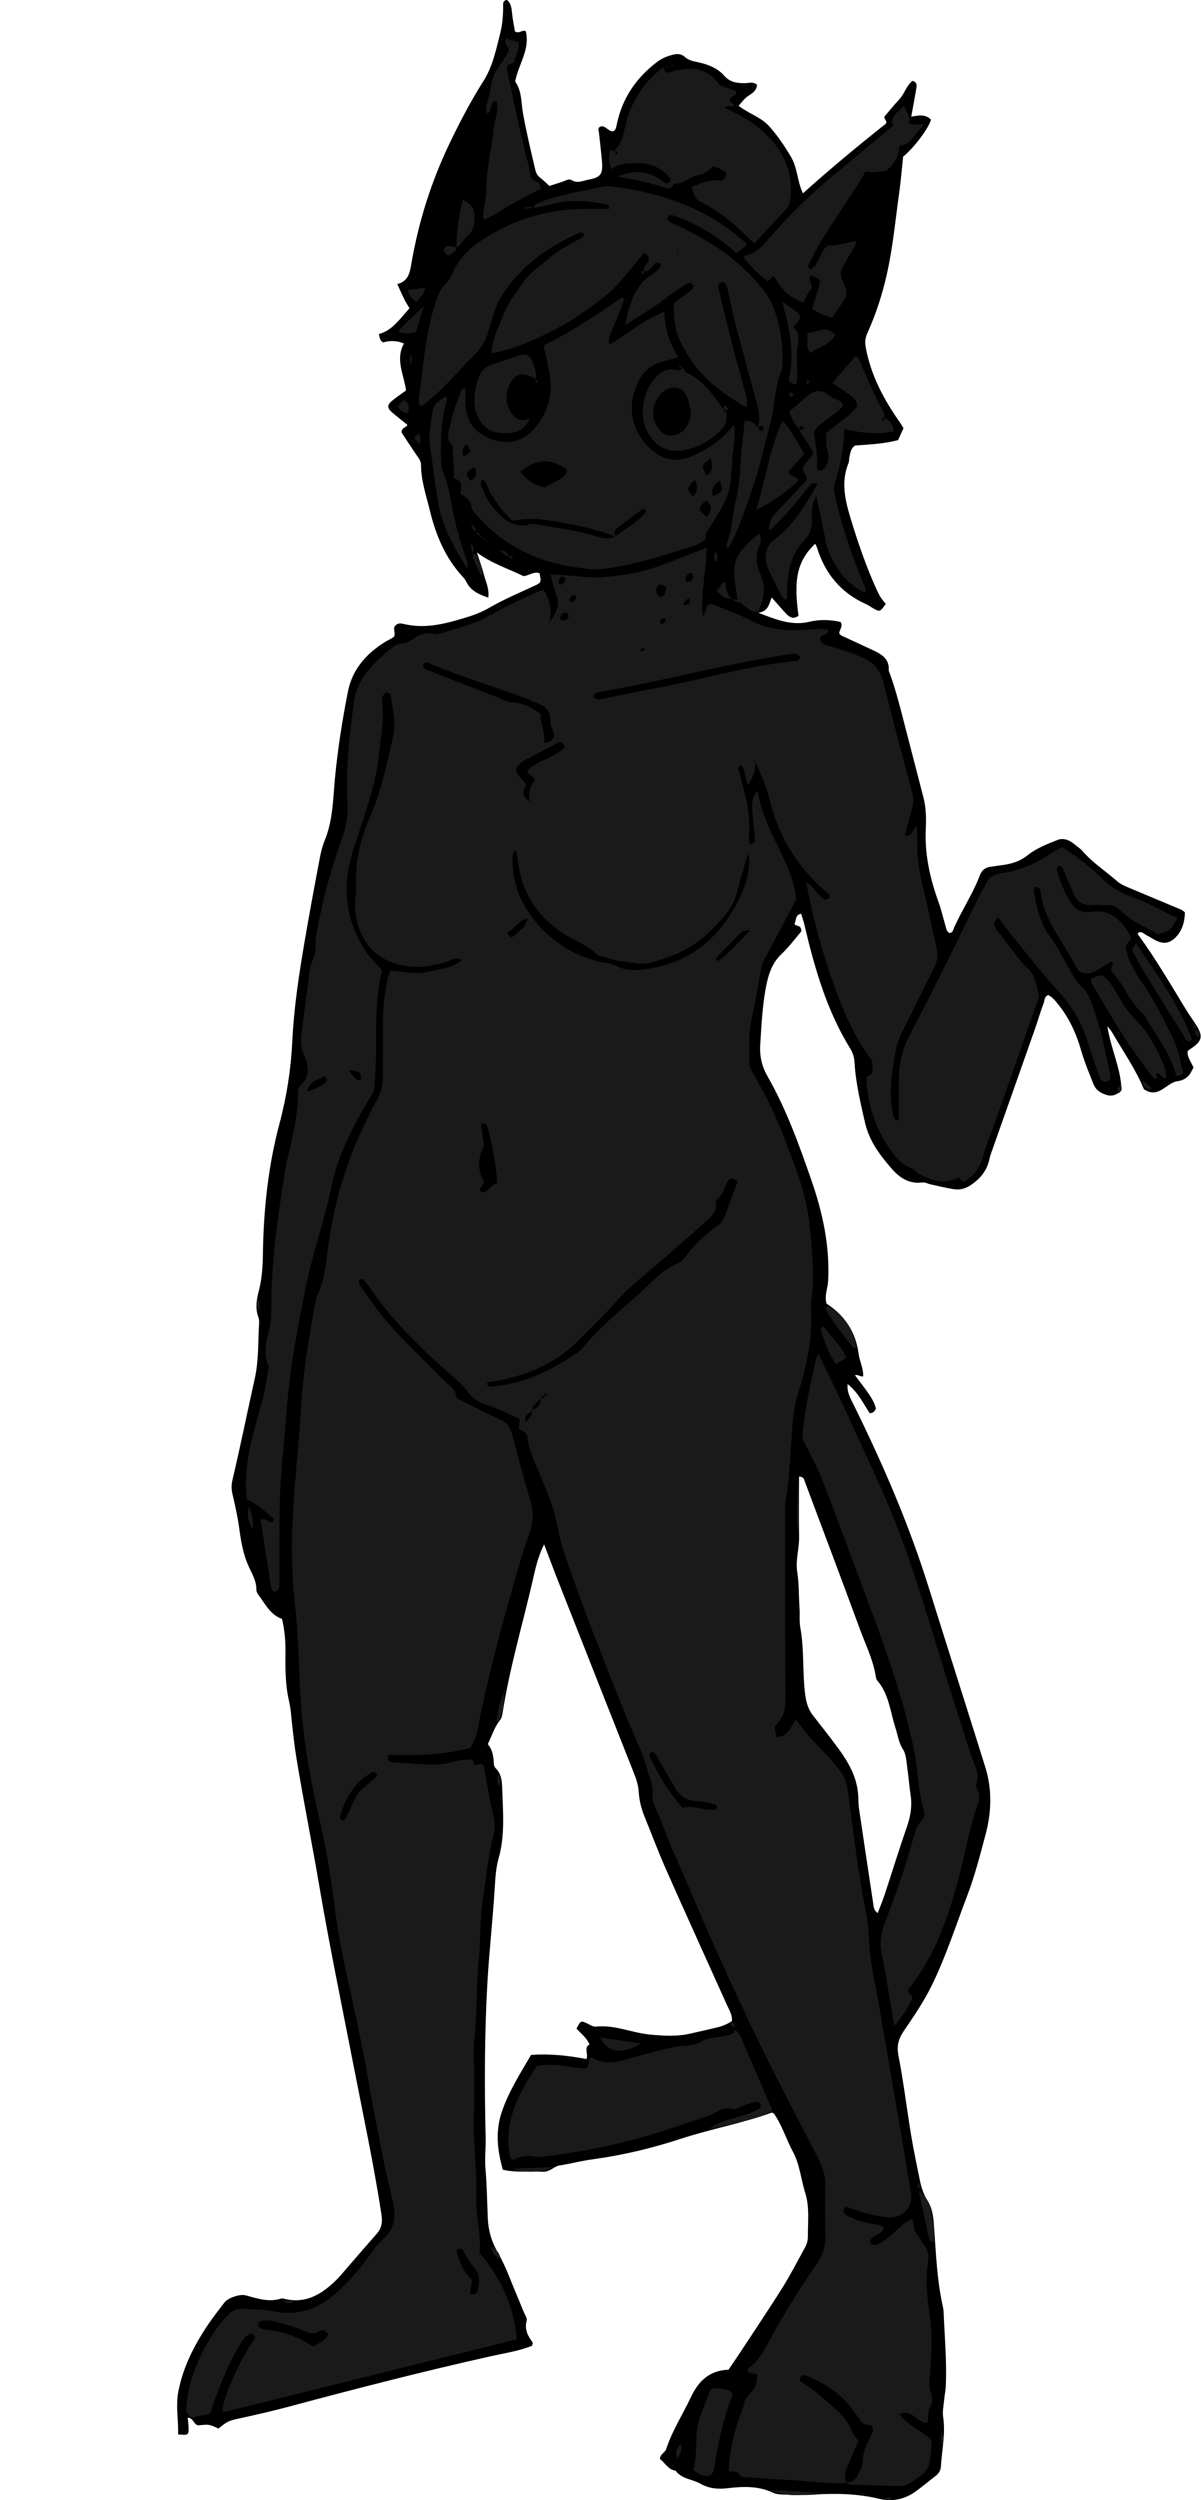 <?xml version="1.0" encoding="utf-8"?>
<!-- Generator: Adobe Illustrator 24.1.3, SVG Export Plug-In . SVG Version: 6.00 Build 0)  -->
<svg version="1.1" id="Layer_1" xmlns="http://www.w3.org/2000/svg" xmlns:xlink="http://www.w3.org/1999/xlink" x="0px" y="0px"
	 width="196.43" height="408.6" viewBox="0 0 196.43 408.6" enable-background="new 0 0 196.43 408.6" xml:space="preserve">
<g>
	<path d="M139.88,224.82c0.76,1.02,1.55,2.01,2.26,3.06c0.49,0.72,0.94,1.49,1.12,2.34c-0.18,0.4-0.41,0.7-1.01,0.75
		c-1.04-1.57-1.88-3.39-3.62-4.78c-0.13,1.41,0.52,2.43,1.01,3.43c4.78,9.68,9.05,19.56,12.27,29.87
		c3.05,9.75,6.17,19.48,9.22,29.24c1.15,3.67,1.06,7.34,0.07,11.07c-0.9,3.4-1.78,6.8-3.03,10.08c-1.88,4.92-3.48,9.95-5.82,14.69
		c-1.28,2.59-2.9,4.97-4.52,7.34c-0.85,1.25-1.2,2.4-0.89,3.99c0.83,4.3,1.36,8.66,2.07,12.99c0.41,2.5,0.94,4.99,1.45,7.48
		c0.24,1.17,0.61,2.28,1.27,3.33c0.87,1.38,0.96,2.99,1.07,4.6c0.29,4.12,0.46,8.26,1.34,12.32c0.08,0.39,0.18,0.79,0.19,1.18
		c0.17,4.07,0.54,8.13,0.36,12.2c-0.03,0.72-0.2,1.42-0.26,2.14c-0.09,0.95-0.31,1.94-0.17,2.86c0.41,2.74-0.21,5.4-0.37,8.1
		c-0.04,0.7-0.39,1.18-0.93,1.59c-1.14,0.87-2.23,1.82-3.41,2.63c-1.73,1.19-3.74,1.55-5.72,1.07c-3.63-0.88-7.26-0.93-10.95-0.68
		c-1.35,0.09-2.72,0.05-4.08,0c-0.79-0.03-1.67,0.01-2.36-0.32c-2.41-1.14-4.92-1.04-7.44-0.74c-1.58,0.19-3.06,0.05-4.41-0.72
		c-1.34-0.77-3.09-0.76-4.1-2.15c-1.25-0.17-1.72-1.3-2.55-1.9c0.02-0.84,0.83-1.03,1.03-1.65c0.96-2.98,2.68-5.6,4-8.4
		c1.29-2.74,3.05-4.42,6.18-4.55c0.59-0.87,1.18-1.71,1.75-2.58c2.37-3.61,4.79-7.18,7.08-10.84c1.32-2.09,2.44-4.31,3.64-6.47
		c0.31-0.56,0.51-1.15,0.51-1.82c-0.01-2.39,0.3-4.86-0.42-7.14c-0.71-2.26-0.89-4.68-2.04-6.8c-1.1-2.03-1.74-4.29-3.09-6.2
		c-0.04-0.06-0.14-0.07-0.34-0.17c-4.77,1.74-9.89,2.65-14.82,4.26c-4.7,1.54-9.51,2.7-14.43,3.37c-1.66,0.22-3.29,0.62-4.94,0.93
		c-0.31,0.06-0.65,0.06-0.94,0.19c-0.78,0.35-1.39,0.99-2.39,0.92c-2.13-0.14-4.3,0.19-6.49-0.34c-0.87-3.14-1.25-6.21-0.17-9.41
		c1.14-3.37,3.02-6.31,4.8-9.35c3.04-0.21,6.01,0.09,9.05,0.68c0.37-0.85-0.49-1.86,0.51-2.39c-0.49-1.14-1.43-1.78-2.13-2.58
		c0.69-1.32,0.69-1.32,1.67-0.89c0.51,0.22,0.98,0.62,1.56,0.56c3.02-0.32,5.79,1,8.72,1.29c2.24,0.22,4.45,0.36,6.66-0.15
		c1.48-0.34,2.96-0.66,4.43-1.02c0.85-0.21,1.65-0.54,2.39-1.03c0.06-1.02-0.44-1.77-0.79-2.55c-3.34-7.43-6.72-14.83-10.02-22.28
		c-1.26-2.84-2.34-5.77-3.52-8.65c-0.52-1.27-0.83-2.6-0.92-3.94c-0.07-1.15-0.42-2.18-0.84-3.22
		c-4.17-10.54-8.33-21.09-12.49-31.64c-0.69-1.75-1.34-3.52-2.15-5.63c-1.05,2.13-1.44,4.06-1.87,5.94
		c-1.65,7.15-3.75,14.2-4.89,21.46c-0.08,0.48-0.15,0.94-0.46,1.34c-0.91,1.14-1.31,2.54-1.99,3.92c0.64,0.72,0.86,1.62,0.95,2.57
		c0.04,0.47-0.02,1.01,0.35,1.37c0.95,0.93,1.03,2.18,1.06,3.33c0.13,3.82,0.48,7.65-0.6,11.43c-0.43,1.51-0.52,3.15-0.62,4.73
		c-0.31,5.17-0.9,10.32-1.2,15.5c-0.48,8.47-0.49,16.92-0.29,25.39c0.04,1.67-0.17,3.34-0.03,5.02c0.23,2.7,0.27,5.41,0.38,8.12
		c0.09,2.01,0.6,3.83,1.65,5.63c1.31,2.26,2.16,4.79,3.2,7.2c0.38,0.88,0.71,1.78,1.1,2.65c0.19,0.44,0.53,0.88,0.4,1.35
		c-0.36,1.37,0.2,2.43,0.98,3.46c0.07,0.09-0.04,0.3-0.08,0.57c-2.1,0.84-4.39,1.19-6.62,1.68c-11.14,2.48-22.19,5.33-33.21,8.28
		c-2.54,0.68-5.11,1.27-7.68,1.83c-2.13,0.47-2.14,0.42-3.79,1.74c-1.53-0.71-1.53-0.71-3.29-0.52c-0.8-0.12-0.78-1.25-1.74-1.25
		c0.05,0.58,0.13,1.11,0.15,1.65c0.03,1.18-0.08,1.24-1.72,1.07c0.07-2.35-0.42-4.69,0.05-7.07c0.79-4,2.6-7.53,4.84-10.86
		c0.85-1.26,1.79-2.44,2.71-3.65c0.55-0.73,2.53-1.39,3.42-1.15c1.91,0.51,3.79,1.18,5.81,0.54c0.2-0.07,0.47,0.01,0.7,0.07
		c3.36,0.77,5.89-0.76,8.17-2.94c0.75-0.71,1.4-1.53,2.08-2.32c1.57-1.8,3.12-3.61,4.7-5.4c0.8-0.91,0.97-1.87,0.79-3.09
		c-1.27-8.28-3.03-16.47-4.63-24.69c-1.89-9.7-3.9-19.39-5.56-29.14c-1.18-6.92-2.57-13.8-3.71-20.72c-0.35-2.11-0.58-4.23-0.8-6.36
		c-0.11-1.03-0.19-2.05-0.43-3.07c-0.62-2.66-0.61-5.39-0.58-8.1c0.02-1.77-0.14-3.5-0.56-5.32c-1.89-0.65-2.73-2.4-3.84-3.9
		c-0.18-0.24-0.36-0.57-0.36-0.85c0.04-1.52-0.8-2.76-1.35-4.04c-0.84-1.94-1.17-3.94-1.45-6c-0.26-1.89-0.67-3.77-1.11-5.63
		c-0.19-0.8-0.18-1.53,0.01-2.33c1.3-5.51,2.42-11.06,3.65-16.59c0.65-2.93,0.51-6.03,0.7-9.05c0.02-0.31-0.02-0.65-0.13-0.94
		c-0.52-1.43-0.3-2.81,0.07-4.23c0.51-1.94,0.65-3.93,0.68-5.93c0.09-7.28,0.85-14.49,2.73-21.54c1.18-4.41,1.86-8.87,2.08-13.44
		c0.27-5.5,1.1-10.94,2.03-16.36c0.69-4.01,1.42-8.01,2.18-12c0.28-1.49,0.52-3.02,1.09-4.41c1.34-3.26,1.36-6.72,1.67-10.11
		c0.45-4.77,1.2-9.49,2.12-14.18c0.74-3.76,3.13-6.37,6.35-8.3c0.21-0.12,0.43-0.21,0.64-0.33c0.2-0.11,0.39-0.24,0.53-0.33
		c0.37-0.65-0.25-1.36,0.22-1.82c0.46-0.52,0.99-0.39,1.42-0.29c3.67,0.88,7.13-0.13,10.56-1.19c1.21-0.37,2.41-0.89,3.51-1.52
		c2.36-1.36,4.86-2.41,7.32-3.55c1.11-0.52,1.08-0.57,0.8-2.03c-0.92-0.36-1.66,0.37-2.62,0.47c-2.47-1.21-5.22-2.06-7.63-3.87
		c0.38,1.19,0.82,2.36,1.13,3.57c0.31,1.21,0.93,2.38,0.73,3.81c-1.58-0.52-2.89-1.13-3.6-2.61c-0.14-0.28-0.34-0.54-0.56-0.78
		c-2.86-3.08-4.41-6.81-5.39-10.82c-0.6-2.48-1.45-4.91-1.45-7.51c0-0.59-0.35-1.03-0.68-1.5c-0.9-1.3-1.76-2.64-2.52-3.8
		c0.06-0.82,0.79-0.75,0.97-1.22c-0.87-0.71-1.76-1.38-2.6-2.12c-0.71-0.64-0.7-1.16,0.05-1.78c0.73-0.6,1.52-1.13,2.33-1.71
		c-0.33-2.57-1.8-5.06-0.34-7.68c-1.22-0.52-2.38-0.48-3.41-0.18c-0.63-0.39-0.54-0.92-0.71-1.35c1.74-0.57,2.5-1.22,5.02-4.24
		c-0.27-0.47-0.57-0.92-0.81-1.4c-0.39-0.78-0.74-1.58-1.18-2.54c1.89-0.48,2.07-2,2.33-3.5c1.18-6.81,3.26-13.34,6.25-19.56
		c1.66-3.45,3.44-6.86,5.49-10.09c1.55-2.44,2.07-5.11,2.75-7.78c0.39-1.54,0.52-3.15,0.49-4.75c0-0.34,0.06-0.63,0.6-0.78
		c0.76,0.59,0.79,1.52,0.89,2.44c0.1,0.94,0.3,1.87,0.44,2.72c0.67,0.45,1.13-0.29,1.76-0.05c0.78,2.98-1.2,5.44-1.72,8.24
		c1.12,1.57,0.97,3.49,1.29,5.27c0.56,3.06,1.28,6.09,1.99,9.11c0.13,0.57,0.35,1.02,0.85,1.38c0.51,0.37,0.94,0.84,1.46,1.31
		c0.75-0.24,1.51-0.47,2.25-0.73c0.45-0.16,0.96-0.49,1.37-0.23c0.98,0.6,1.88,0.1,2.78-0.07c1.98-0.36,2.38-0.9,2.21-2.94
		c-0.13-1.59-0.34-3.17-0.5-4.75c-0.03-0.29-0.25-0.62,0.14-0.94c0.92-0.44,1.38,0.91,2.28,0.71c0.34-0.27,0.41-0.65,0.49-1.05
		c0.85-4.27,3.14-7.62,6.56-10.24c0.77-0.59,1.65-0.96,2.59-1.2c0.75-0.19,1.42-0.18,2.01,0.37c0.62,0.57,1.4,0.69,2.19,0.86
		c1.58,0.35,3.15,0.96,4.2,2.16c1,1.15,2.13,1.25,3.42,1.25c0.62,0,1.27-0.3,1.97,0.26c-0.02,0.79-0.59,1.31-1.27,1.72
		c-0.69,0.42-1.16,1.03-1.73,1.72c1.64,1.29,3.66,1.85,5,3.35c1.38,1.55,2.55,3.27,3.6,5.07c1.02,1.76,0.97,3.85,1.91,5.89
		c4.47-4.01,8.98-7.75,13.56-11.38c0.33-0.46-0.35-0.67-0.21-1.19c0.75-0.87,1.54-1.86,2.4-2.78c0.87-0.92,1.18-2.26,2.16-3.04
		c0.73,0.19,0.73,0.69,0.65,1.17c-0.25,1.49-0.53,2.97-0.84,4.69c1.17-0.21,2.33-0.46,3.23,0.49c-0.39,1.41-2.75,4.57-4.56,6.05
		c-0.2,1.88-0.36,3.85-0.63,5.81c-0.63,4.5-1.04,9.03-2.05,13.47c-0.74,3.28-1.77,6.46-3.16,9.53c-0.37,0.81-0.44,1.51-0.25,2.47
		c0.86,4.59,3.01,8.53,5.65,12.27c0.18,0.26,0.33,0.55,0.5,0.83c-0.3,0.66-0.6,1.31-0.89,1.94c-2.36,0.62-4.75,0.72-7.03,0.88
		c-0.7,0.47-0.74,1.14-0.89,1.74c-0.1,0.39-0.05,0.82-0.2,1.18c-1.22,3.02-0.56,5.94,0.33,8.88c1.2,3.98,2.54,7.9,4.26,11.69
		c0.4,0.88,0.85,1.71,1.54,2.38c-0.95,1.33-0.98,1.34-2,0.78c-0.42-0.23-0.8-0.53-1.23-0.72c-4.14-1.84-6.73-5.01-8.05-9.28
		c-0.06-0.2-0.18-0.39-0.28-0.6c-2.91,2.81-3.57,5.71-2.73,11.76c-0.81,0.66-1.47,0.27-2.05-0.35c-0.75-0.8-1.46-1.64-2.33-2.62
		c-0.48,1.07-0.49,2.23-2.19,2.5c3.07,1.18,5.53,2.15,8.38,1.46c1.67-0.4,3.45-0.34,5.08,0.04c0.47,0.81-0.3,1.3-0.21,1.92
		c0.12,0.1,0.22,0.24,0.36,0.31c1.73,0.81,3.47,1.6,5.2,2.41c1.41,0.66,2.67,1.44,2.51,3.3c1.23,3.21,2,6.56,2.87,9.88
		c0.95,3.63,1.88,7.26,2.82,10.89c0.42,1.64,0.46,3.33,0.38,5c-0.21,4.14,0.65,8.08,2.04,11.94c0.49,1.35,0.81,2.75,1.21,4.13
		c0.11,0.38,0.16,0.79,0.6,1.05c0.58,0,0.64-0.58,0.8-0.94c1.32-2.9,3.09-5.58,4.23-8.57c0.27-0.71,0.82-1.18,1.6-1.3
		c0.78-0.12,1.56-0.22,2.34-0.33c1.42-0.22,2.66-0.63,3.88-1.6c1.4-1.12,3.18-1.81,4.88-2.48c0.77-0.3,1.73-0.08,2.47,0.52
		c0.56,0.45,1.19,0.85,1.65,1.38c1.64,1.89,3.75,3.23,5.6,4.86c0.47,0.41,1.07,0.7,1.65,0.95c2.94,1.25,5.89,2.46,8.83,3.7
		c0.21,0.09,0.38,0.27,0.6,0.44c-0.04,1.45-0.35,2.79-1.36,3.91c-1.03,1.14-2.05,1.36-3.42,0.67c-0.5-0.25-0.96-0.58-1.46-0.82
		c-0.41-0.19-0.73-0.65-1.26-0.5c-0.38,0.21-0.1,0.45,0,0.59c2.81,3.88,5.22,8.02,7.72,12.11c0.5,0.82,1.07,1.59,1.59,2.4
		c1.23,1.92,1.03,2.72-1.03,4.04c-0.13,0.08-0.23,0.21-0.35,0.32c-0.05,1.01,0.62,1.77,0.98,2.65c-0.12,0.22-0.25,0.42-0.35,0.63
		c-0.45,0.97-1.36,1.48-2.26,1.59c-1.87,0.24-3.07,2.95-5.51,1.31c-1.31-3.2-3.38-6.15-5.18-9.25c-0.15-0.26-0.36-0.49-0.8-1.05
		c0.59,3.82,2.28,7.02,2.31,10.51c-0.78,0.75-1.58,1.01-2.49,0.71c-0.92-0.3-1.7-0.76-2.1-1.78c-0.7-1.78-1.45-3.54-1.98-5.39
		c-0.77-2.71-1.9-5.25-3.67-7.48c-0.5-0.62-0.97-1.26-1.72-1.66c-0.67,0.22-0.59,0.9-0.77,1.35c-0.52,1.34-0.9,2.73-1.38,4.08
		c-2.38,6.78-4.78,13.55-7.17,20.32c-0.11,0.3-0.22,0.6-0.28,0.92c-0.36,1.79-1.28,3.1-2.81,4.2c-1.01,0.73-1.94,1.04-3.07,0.86
		c-1.26-0.2-2.5-0.51-3.74-0.78c-0.47-0.1-0.94-0.38-1.38-0.32c-2.14,0.28-3.71-0.74-5-2.23c-1.93-2.22-3.67-4.48-4.38-7.53
		c-0.75-3.27-1.53-6.52-1.72-9.88c-0.05-0.83-0.29-1.59-0.71-2.26c-3.88-6.28-5.85-13.26-7.52-20.35c-0.13-0.54-0.32-1.07-0.5-1.67
		c-0.99,0.17-0.77,1.08-1.09,1.62c0.2,0.57,1,0.07,1.12,1.08c0.03-0.16,0.05,0.12-0.08,0.28c-1.03,1.22-2,2.51-3.15,3.6
		c-1.35,1.28-1.98,2.81-2.38,4.58c-0.75,3.37-0.88,6.79-1.11,10.21c-0.13,1.92,0.27,3.58,1.19,5.2c3.11,5.44,5.22,11.32,7.25,17.2
		c1.8,5.21,2.95,10.6,2.67,16.21c-0.06,1.26-0.66,2.5-0.26,3.75c3.01,1.95,4.77,4.65,5.24,8.19c0.16,1.24,0.81,2.4,0.74,3.69
		c-0.56,0.1-0.95-0.44-1.43-0.13l0.07-0.11L139.88,224.82z M143.55,312.65c0.38-0.99,0.78-1.94,1.11-2.92
		c1.23-3.71,2.37-7.45,3.66-11.14c0.59-1.7,0.89-3.37,0.62-5.16c-0.22-1.5-0.33-3.01-0.55-4.51c-0.15-1.02-0.17-2.19-0.69-3
		c-0.73-1.13-0.86-2.36-1.25-3.55c-0.85-2.62-1.05-5.51-2.97-7.72c-0.15-0.17-0.2-0.44-0.24-0.67c-0.43-2.71-1.65-5.16-2.59-7.7
		c-2.94-8.01-5.97-16-8.96-23.99c-0.15-0.41-0.16-0.94-1-0.98c0,3.3-0.04,6.57,0.01,9.85c0.03,1.92-0.61,3.81-0.31,5.72
		c0.31,1.98,0.24,3.98,0.38,5.96c0.07,1.04-0.06,2.1,0.12,3.11c0.66,3.55,0.34,7.16,0.77,10.73c0.17,1.42,0.46,2.6,1.32,3.69
		c1.43,1.82,2.86,3.64,4.23,5.51c1.6,2.2,2.91,4.54,3.14,7.34c0.06,0.8,0.03,1.6,0.15,2.39c0.75,5.12,1.53,10.24,2.3,15.35
		C142.88,311.56,142.9,312.21,143.55,312.65z"/>
	<path fill="#1A1A1A" d="M123.6,124.45c-0.2,2.03-0.2,2.03-1.22,3.84c-0.54-1.05-0.45-2.3-1.12-3.25c-0.69,0.17-0.51,0.61-0.42,0.94
		c0.29,1.16,0.62,2.31,0.92,3.47c0.53,2.01,0.86,4.05,0.79,6.14c-0.03,0.78-0.18,1.6,0.17,2.36c0.7,0.01,0.79-0.49,0.75-0.97
		c-0.11-1.43-0.31-2.85-0.41-4.27c-0.08-1.16-0.18-2.36,0.84-3.49c0.55,3.27,1.84,6.06,3.22,8.87c1.35,2.76,2.77,5.58,3.11,8.89
		c-1.67,3.16-3.41,6.48-5.19,9.77c-0.35,0.64-0.53,1.26-0.64,1.99c-0.41,2.68-0.97,5.33-1.52,7.98c-0.48,2.3-0.3,4.61-0.33,6.93
		c-0.01,0.5,0.18,0.92,0.42,1.35c0.55,0.97,1.05,1.97,1.6,2.94c2.06,3.62,3.53,7.53,4.98,11.4c1.25,3.31,2.39,6.7,2.8,10.31
		c0.47,4.2,0.89,8.38,0.38,12.6c-0.05,0.4-0.12,0.8-0.1,1.19c0.35,4.94-0.65,9.69-2.12,14.34c-0.75,2.4-0.89,4.86-1.06,7.3
		c-0.25,3.42-0.37,6.84-0.94,10.23c-0.1,0.63-0.12,1.27-0.12,1.91c0.02,10.07,0.03,20.15,0.08,30.22c0.01,1.57-0.16,2.98-1.3,4.2
		c-0.62,0.66-0.52,0.75-0.14,2.25c1.82-0.02,2.28-1.59,3.13-2.87c0.85,1.07,1.59,2.11,2.44,3.04c1.55,1.69,3.22,3.27,4.62,5.11
		c0.73,0.96,1.22,1.91,1.39,3.19c0.93,7.03,1.82,14.06,3.17,21.02c0.27,1.41,0.32,2.86,0.39,4.24c0.18,3.46,1.05,6.77,1.61,10.14
		c1.06,6.37,2.19,12.72,3.28,19.08c0.66,3.85,1.29,7.7,1.91,11.55c0.4,2.5-1.46,4.3-4,3.96c-2.3-0.31-4.52-0.89-6.65-1.76
		c-0.67,0.76-0.3,1.23,0.33,1.56c1.43,0.74,2.97,1.17,4.56,1.39c0.47,0.07,0.97,0.02,1.36,0.53c-0.21,1.26-2.08,1.07-2.29,2.34
		c0.45,0.71,0.98,0.52,1.49,0.27c1.31-0.65,2.29-1.72,3.37-2.65c0.6-0.51,1.12-1.13,2.07-1.38c0.37,0.69,0.05,1.57,0.56,2.21
		c0.45,0.56,0.77,1.22,1.22,1.78c0.75,0.94,0.98,1.99,0.79,3.15c-0.48,2.93-0.13,5.84,0.31,8.71c0.46,3.04,0.23,6.04,0.03,9.06
		c-0.08,1.2-0.26,2.36,0.13,3.54c0.26,0.77,0.36,1.57-0.14,2.3c-0.54,0.78-0.09,1.73-0.46,2.55c-1.65,0.17-2.42-2.41-4.53-1.4
		c1.41,1.98,3.71,2.66,5.11,4.18c0.28,0.6,0.12,1.07,0.07,1.54c-0.31,3.35-0.44,3.56-3.18,5.36c-0.62,0.4-1.24,0.69-2,0.66
		c-2.71-0.08-5.43-0.13-8.14-0.22c-0.19-0.01-0.38-0.23-0.57-0.36c0.9,0.01,1.54-0.43,1.88-1.22c0.35-0.8,0.88-1.64,0.86-2.46
		c-0.02-1.46,0.67-2.6,1.23-3.82c0.27-0.58,0.66-1.13,0.16-1.84c-0.69-0.12-1.51-0.04-1.91-0.96c-0.22-0.49-0.72-0.85-1.02-1.32
		c-1.87-2.85-4.62-4.53-7.68-5.81c-0.73-0.3-1.02,0.01-1.15,0.87c1.9,1.02,3.48,2.48,5.1,3.89c1.39,1.2,2.79,2.49,3.41,4.21
		c0.26,0.72,0.75,1.09,1.09,1.66c-0.66,1.56-1.29,3.11-1.97,4.63c-0.35,0.79-0.22,1.52,0.07,2.26c-3.52,0.15-7-0.43-10.51-0.56
		c-1.91-0.07-3.81-0.26-5.72-0.39c-0.48-0.03-0.99,0.03-1.3-0.44c-0.4-0.61-1.06-0.53-1.75-0.5c0.02-2.92,0.72-5.52,1.47-8.12
		c0.31-1.07,0.9-2.04,1.07-3.17c0.07-0.43,0.41-0.86,0.72-1.2c1.17-1.29,1.18-1.28,1.41-3.28c-0.42-0.49-1.12,0-1.58-0.55
		c0.03-0.12,0-0.46,0.14-0.55c1.57-1.09,2.43-2.7,3.31-4.32c2.34-4.35,4.94-8.56,7.77-12.61c1.05-1.51,1.54-3.1,1.49-4.93
		c-0.07-2.72-0.05-5.44-0.01-8.16c0.03-1.58-0.5-2.97-1.2-4.33c-3.03-5.9-6.13-11.76-9.06-17.71c-2.61-5.3-5.07-10.68-7.52-16.05
		c-1.58-3.48-3.04-7.01-4.55-10.53c-1.53-3.58-3.22-7.1-4.5-10.79c-0.18-0.52-0.49-1-0.69-1.52c-0.34-0.89-0.92-1.8-0.77-2.73
		c0.25-1.53-0.47-2.77-0.84-4.13c-0.88-3.23-2.45-6.18-3.68-9.27c-3.33-8.39-6.68-16.76-9.6-25.3c-0.57-1.66-1.07-3.34-1.38-5.08
		c-0.62-3.49-2.1-6.69-3.46-9.92c-0.62-1.48-1.29-2.97-1.42-4.56c-0.09-1.07-0.81-1.21-1.48-1.6c0.05-0.48,0.1-0.94,0.18-1.62
		c-1.86-0.79-3.67-1.74-5.63-2.37c-1.15-0.37-2.05-0.89-2.83-1.98c-1-1.4-2.45-2.5-3.76-3.67c-4.65-4.17-9.07-8.55-12.55-13.78
		c-0.22-0.33-0.49-0.63-0.76-0.91c-0.1-0.1-0.28-0.12-0.46-0.18c-0.64,0.5-0.22,0.97,0.08,1.4c1.9,2.77,3.91,5.46,6.23,7.89
		c2.37,2.48,4.86,4.85,7.26,7.3c0.75,0.77,1.83,1.25,2,2.55c0.07,0.54,0.8,0.72,1.3,0.97c1.93,0.96,3.83,2,5.81,2.85
		c1.16,0.5,1.75,1.27,2.05,2.43c0.98,3.7,1.94,7.41,3.04,11.07c0.55,1.85,0.37,3.49-0.28,5.31c-1.3,3.68-2.31,7.47-3.38,11.23
		c-1.68,5.91-3.18,11.87-4.49,17.88c-0.42,1.93-0.48,3.96-1.72,5.76c-4.3,1.22-8.84,1.28-13.46,1.16c-0.11,0.73,0.06,1.22,0.74,1.24
		c3.4,0.07,6.8,0.85,10.2-0.16c0.9-0.27,1.88-0.24,2.83-0.35c0.14,0.36,0.25,0.64,0.37,0.96c0.35-0.08,0.71-0.16,1.11-0.24
		c0.15,0.17,0.4,0.33,0.44,0.53c0.48,2.59,0.86,5.19,1.51,7.75c0.28,1.08,0.32,2.22,0.05,3.33c-0.88,3.57-1.25,7.22-1.79,10.84
		c-0.46,3.07-0.28,6.16-0.6,9.23c-0.47,4.52-0.25,9.08-0.78,13.6c-0.11,0.95-0.03,1.92-0.03,2.88c0,3.44,0.06,6.88-0.02,10.32
		c-0.09,4.08,0.55,8.13,0.39,12.2c-0.13,3.21,0.9,6.31,0.52,9.23c3.6,4.24,5.66,8.84,6.12,14.17c-15.95,3.96-31.73,7.88-47.52,11.79
		c-0.2,0.05-0.44-0.06-0.66-0.1c0.3-2.66,2.97-8.56,5.37-11.91c-0.17-0.73-0.6-0.87-1.2-0.45c-0.6,0.42-1,1.02-1.36,1.65
		c-2.02,3.46-3.5,7.15-4.77,11.03c-0.82,0.59-1.98,0.25-2.81,0.83c-0.91-0.36-1.17-1.03-1.09-1.93c0.21-2.48,0.84-4.88,1.83-7.12
		c1.23-2.76,2.7-5.44,4.85-7.65c0.7-0.72,1.41-1.19,2.49-1.13c1.67,0.09,3.34,0.04,5,0.39c4.08,0.86,7.55-0.41,10.57-3.17
		c1.89-1.74,3.55-3.66,5.05-5.75c0.7-0.97,1.38-2,2.27-2.77c1.94-1.68,2.3-3.7,1.74-6.05c-0.59-2.48-1.17-4.97-1.67-7.47
		c-0.83-4.14-1.64-8.29-2.36-12.46c-1.04-5.98-2.37-11.89-3.67-17.81c-0.94-4.29-1.64-8.61-2.18-12.97
		c-0.6-4.83-1.61-9.59-2.68-14.33c-1.02-4.51-1.8-9.06-2.27-13.67c-0.53-5.23-0.5-10.48-0.91-15.71c-0.21-2.62-0.58-5.23-0.69-7.85
		c-0.13-3.11-0.21-6.24,0.02-9.34c0.11-1.51,0.15-3.02,0.26-4.53c0.35-4.61,0.83-9.21,1.1-13.82c0.34-5.81,1.29-11.56,2.37-17.28
		c0.07-0.39,0.15-0.8,0.32-1.15c1.36-2.79,1.42-5.86,1.87-8.83c1.05-6.93,3.08-13.53,6.21-19.79c0.5-1,0.92-2.05,1.52-2.99
		c0.9-1.42,1.11-2.95,1.1-4.57c-0.01-2.88,0-5.76,0-8.64c0-2.24,0.29-4.45,0.74-6.64c0.09-0.46,0.25-0.91,0.42-1.5
		c2.09,0.11,4.14,0.69,6.16,0.2c1.88-0.46,3.92-0.54,5.59-1.92c-0.98-0.61-1.67,0.04-2.39,0.25c-1.93,0.56-3.88,1-5.89,0.82
		c-2.79-0.25-5.37-1.3-7.04-3.52c-1.59-2.11-2.34-4.7-2.11-7.44c0.04-0.47,0.18-0.92,0.15-1.41c-0.28-4.23,0.55-8.27,2.26-12.12
		c1.87-4.2,2.71-8.68,3.77-13.1c0.52-2.18-0.09-4.44-0.33-6.65c-0.04-0.35-0.4-0.46-0.69-0.58c-0.84,0.37-0.85,1.13-0.76,1.84
		c0.34,2.74-0.25,5.39-0.51,8.09c-0.57,5.95-2.94,11.37-4.57,17.01c-0.81,2.81-0.94,5.66-0.44,8.5c0.43,2.46,1.47,4.74,2.8,6.83
		c0.71,1.12,1.76,2.04,2.72,3.12c-1.12,4.37-0.98,8.84-1,13.31c-0.01,1.99-0.16,3.98-0.28,5.96c-0.05,0.74-0.58,1.29-0.94,1.91
		c-2.56,4.43-4.99,8.93-6.04,14.02c-1.18,5.71-3.16,11.21-4.31,16.93c-0.91,4.53-1.8,9.06-2.41,13.65
		c-0.63,4.75-0.88,9.52-1.35,14.27c-0.61,6.14-0.47,12.29-0.49,18.44c0,0.72-0.01,1.44-0.01,2.16c0,0.45-0.24,0.74-0.64,0.93
		c-0.62-0.07-0.68-0.58-0.75-1.05c-0.56-3.54-1.11-7.08-1.67-10.68c0.74-0.53,1.23,0.61,1.92,0.35c0.19-0.17,0.35-0.47,0.18-0.61
		c-1.37-1.07-2.57-2.39-4.32-3.03c-0.3-1.4-0.17-2.78-0.1-4.21c0.2-4.13,1.51-7.97,2.58-11.89c0.42-1.53,0.63-3.12,0.91-4.69
		c0.07-0.39,0.2-0.84,0.07-1.18c-0.73-1.9-0.41-3.76,0.11-5.62c0.48-1.72,0.39-3.5,0.41-5.24c0.1-7.2,1.19-14.29,2.32-21.37
		c0.19-1.18,0.54-2.33,0.79-3.49c0.62-2.88,1.27-5.75,1.27-8.72c0-0.47-0.02-0.96,0.4-1.32c1.61-1.41,1.29-3.21,0.62-4.8
		c-0.46-1.1-0.64-2.13-0.51-3.23c0.43-3.64,0.95-7.27,1.4-10.9c0.15-1.2,0.97-2.21,0.92-3.45c-0.09-1.86,0.41-3.63,0.77-5.42
		c0.91-4.55,2.29-8.97,3.82-13.34c0.56-1.61,0.71-3.21,0.64-4.93c-0.24-5.67,0.29-11.32,1.14-16.93c0.2-1.33,0.69-2.58,1.48-3.75
		c1.28-1.88,2.91-3.38,4.67-4.76c0.44-0.35,0.94-0.63,1.52-0.65c0.76-0.03,1.37-0.4,1.96-0.81c1.02-0.7,2.08-1.12,3.37-0.82
		c0.43,0.1,0.95-0.03,1.39-0.17c2.5-0.78,5.06-1.35,7.41-2.65c2.93-1.61,5.9-3.17,9.15-4.41c1.07,1.7,1.39,3.47,0.91,5.45
		c0.85-1.32,1.83-2.53,1.28-4.22c-0.37-1.13-0.68-2.29-1.09-3.68c3.06-0.02,5.96,0.66,8.86,0.39c2.86-0.26,5.72-0.66,8.44-1.63
		c2.77-0.98,5.49-2.1,8.26-3.16c0,3.73-1.02,7.31-0.65,11.16c0.74-0.48,0.3-1.41,0.9-1.76c0.29-0.18,0.59-0.23,0.91-0.1
		c2.06,0.87,4.19,1.61,6.16,2.64c3.06,1.61,6.26,1.7,9.56,1.42c1.01-0.09,2.03-0.17,3.03,0.08c-0.02,0.95-1.08,0.63-1.31,1.21
		c-0.05,0.83,0.42,1.12,1.12,1.32c1.92,0.55,3.82,1.14,5.66,1.93c1.79,0.77,2.97,1.89,3.47,3.9c1.52,6.12,3.18,12.2,4.79,18.29
		c0.23,0.87,0.22,1.71-0.04,2.59c-0.43,1.42-0.78,2.87-1.18,4.37c1.26,0.14,1.24-0.91,1.9-1.61c0.06,0.83,0.16,1.49,0.14,2.15
		c-0.1,2.49,0.23,4.93,0.81,7.35c0.83,3.49,1.56,7.01,2.36,10.51c0.24,1.06,0.17,2-0.34,3c-1.81,3.56-3.51,7.18-5.33,10.73
		c-0.59,1.16-0.93,2.42-1.14,3.62c-0.61,3.36-1.09,6.78-0.23,10.2c0.08,0.3,0.2,0.62,0.85,0.62c0-1.07,0-2.14,0-3.22
		c0-1.12-0.01-2.24,0-3.36c0.02-2.59,0.52-5.04,1.76-7.37c2.14-4.02,4.18-8.09,6.21-12.16c1.75-3.5,3.43-7.04,5.16-10.55
		c0.35-0.72,0.83-1.37,1.15-2.1c0.39-0.91,1.1-1.32,1.98-1.58c0.08-0.02,0.15-0.05,0.23-0.06c3.16-0.37,5.97-1.6,8.57-3.39
		c0.52-0.36,1.11-0.61,1.66-0.9c2.47,1.56,4.69,3.33,6.73,5.33c1.52,1.49,3.41,2.38,5.37,3.08c2.35,0.84,4.43,2.18,6.79,3.17
		c-0.49,0.74-0.8,1.48-1.35,1.96c-0.44,0.38-1.16,0.44-1.84,0.67c-2.12-1.17-4.44-2.07-6.22-3.89c-0.58-0.6-1.32-0.86-2.17-0.85
		c-0.8,0.02-1.6-0.04-2.4,0.01c-1.44,0.08-2.47-0.49-3.04-1.83c-0.5-1.17-1-2.35-1.49-3.52c-0.18-0.43-0.25-0.94-0.84-1.07
		c-0.52,0.15-0.47,0.53-0.35,0.94c0.49,1.78,1.21,3.46,2.2,5.03c0.7,1.1,1.62,1.75,2.98,1.58c0.08-0.01,0.16,0.01,0.24-0.01
		c3.1-0.54,4.92,1.2,6.37,3.6c0.12,0.2,0.2,0.43,0.29,0.64c-0.21,0.62-0.96,1.01-0.85,1.66c0.14,0.83,0.4,1.67,0.77,2.43
		c0.52,1.08,1.1,2.14,1.79,3.11c2.05,2.88,3.57,6.05,5.13,9.2c0.9,1.8,1.16,3.79,1.72,5.56c-0.31,0.57-0.7,0.6-1.19,0.54
		c-0.88-3.7-3.4-6.58-5.18-9.86c-2.45-2.03-3.38-5.19-5.46-7.23c-0.11-0.67,0.69-0.99,0.05-1.56c-0.64,0.39-1.31,0.81-1.98,1.21
		c-0.48,0.29-0.93,0.6-1.51,0.7c-0.95,0.16-1.71,0.01-2.22-0.93c-0.72-1.33-1.49-2.65-2.29-3.94c-1.55-2.51-3.11-5.01-3.5-8.03
		c-0.07-0.54-0.15-1.15-0.89-1.23c-0.44,0.39-0.25,0.87-0.18,1.32c0.4,2.44,1.01,4.75,2.53,6.82c1.27,1.72,2.19,3.71,3.3,5.56
		c0.57,0.95,1.05,1.95,1.94,2.7c0.8,0.67,1.19,1.71,1.56,2.67c1.49,3.89,2.29,7.97,3.1,12.04c0.03,0.14-0.07,0.3-0.14,0.53
		c-0.71,0.41-1.34,0.34-1.65-0.53c-0.7-1.95-1.39-3.91-2.01-5.89c-0.94-2.99-2.42-5.61-4.58-7.94c-2.49-2.69-4.73-5.61-7.06-8.45
		c-1.01-1.23-1.95-2.51-2.93-3.76c-0.89,0.6-0.78,1.26-0.3,1.91c0.86,1.15,1.74,2.29,2.63,3.42c0.79,1,1.51,2.1,2.46,2.93
		c1.3,1.14,1.39,2.7,1.81,4.15c0.18,0.64-0.18,1.24-0.39,1.83c-2.26,6.48-4.54,12.96-6.82,19.43c-0.61,1.73-1.35,3.43-1.83,5.19
		c-0.51,1.86-1.44,3.3-3.1,4.27c-0.53,0.06-0.61-0.42-0.86-0.7c-2.3,1.24-4.45,0.58-6.54-0.56c-0.41-0.23-0.72-0.68-1.15-0.85
		c-2.31-0.93-3.52-2.89-4.68-4.89c-1.79-3.09-2.65-6.46-2.81-9.95c0.3-0.47,1.02-0.42,1.02-1.03c0-0.71,0.15-1.46-0.31-2.08
		c-3.21-4.37-5.12-9.36-6.82-14.44c-1.56-4.68-2.8-9.45-3.71-14.42c1.19,0.66,1.66,1.87,2.63,2.58c0.47,0.34,0.86,0.37,1.18-0.18
		c0.17-0.43-0.21-0.54-0.43-0.73c-4.56-3.89-7.69-8.68-9.19-14.52c-0.61-2.35-1.46-4.64-2.52-6.84c-0.03-0.14,0.1-0.46-0.26-0.22
		C123.39,124.33,123.49,124.39,123.6,124.45z M137.95,386.42l0.1,0.02l-0.14,0.04c0.1,0.12,0.08,0.13-0.04,0.05
		C137.89,386.5,137.92,386.46,137.95,386.42z M89,228.11c0.35,0.02,0.5-0.14,0.46-0.49c0,0,0.06,0.06,0.06,0.06
		c-0.35-0.03-0.51,0.12-0.48,0.47c-0.31-0.07-0.46,0.15-0.62,0.35c-0.36,0.73-1.43,1-1.31,2.04c-1.25,0.87-1.25,0.87-1.17,1.92
		c0.56-0.58,1.11-1.11,1.12-1.96c0.79-0.46,1.52-0.95,1.3-2.05C88.74,228.65,88.96,228.54,89,228.11z M120.64,193.08
		c-0.78-0.7-1.3-0.54-1.62,0.01c-0.59,1.01-0.77,2.27-1.83,3.02c-0.1,0.07-0.17,0.3-0.14,0.43c0.31,1.43-0.68,2.24-1.54,3.02
		c-2.3,2.1-4.67,4.11-7,6.17c-2.51,2.22-5.24,4.21-7.47,6.72c-2.13,2.39-4.44,4.59-6.69,6.86c-1.23,1.24-2.63,2.29-4.16,3.18
		c-3.08,1.79-6.42,2.8-9.92,3.35c-0.28,0.04-0.66-0.03-0.62,0.46c0.13,0.09,0.24,0.21,0.38,0.26c0.14,0.05,0.32,0.06,0.47,0.05
		c5.06-0.47,9.51-2.52,13.65-5.35c0.39-0.27,0.79-0.56,1.09-0.92c2.58-3.07,5.59-5.7,8.62-8.29c2.34-2,4.28-4.52,7.27-5.71
		c0.34-0.14,0.62-0.51,0.86-0.82c1.58-2.12,3.5-3.89,5.63-5.43c0.48-0.35,0.74-0.84,0.94-1.36
		C119.26,196.85,119.93,194.99,120.64,193.08z M84.43,139.03c-0.34,0.22-0.43,0.25-0.45,0.3c-0.07,0.22-0.15,0.45-0.16,0.68
		c-0.07,3.21,0.76,6.27,2.48,8.86c2.77,4.17,6.67,7.04,11.62,8.28c0.85,0.21,1.81,0.18,2.55,0.58c2.14,1.16,4.34,0.87,6.51,0.43
		c7.11-1.44,11.64-6.02,14.44-12.43c0.84-1.93,1.32-4.09,1-6.29c-0.62,1.81-1.15,3.64-1.63,5.48c-0.36,1.4-0.79,2.8-1.67,3.94
		c-2.62,3.42-5.77,6.22-9.94,7.59c-1.56,0.51-3.17,1.23-4.87,1.01c-1.81-0.24-3.64-0.44-5.39-1.02c-0.45-0.15-1.02-0.19-1.33-0.49
		c-1.47-1.4-3.37-2.11-5.06-3.15c-4.65-2.88-7.33-6.98-7.86-12.45C84.64,139.97,84.54,139.59,84.43,139.03z M130.88,107.46
		c-0.31-0.57-0.81-0.71-1.41-0.61c-2.19,0.38-4.39,0.73-6.58,1.14c-8.22,1.55-16.32,3.65-24.57,5.04c-0.53,0.09-1.05,0.21-1.32,0.71
		c0.41,0.76,1,0.56,1.53,0.46c3.44-0.68,6.87-1.39,10.31-2.05c7.11-1.37,14.08-3.44,21.33-4.13
		C130.51,107.99,130.72,107.77,130.88,107.46z M90.62,120.39c0.08-0.93-0.66-1.66-0.62-2.53c0.07-1.63-0.79-2.47-2.2-2.96
		c-0.45-0.16-0.86-0.41-1.31-0.58c-5.44-2.05-11.04-3.68-16.4-5.97c-0.4-0.17-0.79-0.07-0.93,0.44c0.17,0.65,0.75,0.73,1.26,0.92
		c3.57,1.38,7.13,2.77,10.69,4.15c0.89,0.34,1.78,0.89,2.69,0.94c1.78,0.09,3.19,0.81,4.56,1.86c0.05,1.6,0.79,3.06,0.64,4.72
		C89.9,121.41,90.32,120.98,90.62,120.39z M78.68,183.73c0.11,0.83,0.23,1.67,0.32,2.52c0.05,0.46,0.28,0.92,0.03,1.39
		c-1,1.92-0.81,3.82,0.14,5.47c-0.11,0.73-1,0.95-0.53,1.63c0.09,0.05,0.15,0.11,0.22,0.13c0.07,0.02,0.16,0.03,0.24,0.01
		c0.96-0.27,1.26-1.4,2.21-1.49c0.03-2.05-0.95-7.42-1.72-9.49C79.51,183.71,79.32,183.49,78.68,183.73z M84.39,125.87
		c0.22,1.15,1.29,1.53,1.67,2.41c-0.45,0.89-0.89,1.76,0.61,2.73c-0.4-1.55,0.16-2.63,0.81-3.49c-0.26-0.82-1.19-0.82-1.25-1.62
		c1.78-1.66,4.4-2.06,6.12-3.76c-0.2-0.88-0.64-0.99-1.26-0.67c-1.83,0.96-3.66,1.92-5.48,2.9
		C85.03,124.68,84.56,125.11,84.39,125.87z M42.26,379.55c-0.07,0.67,0.23,1,0.75,1.1c0.78,0.15,1.57,0.19,2.34,0.35
		c2.11,0.45,4.06,1.29,5.85,2.51c1-0.59,2.04-1,2.52-2.09c-0.86-0.65-0.91-0.74-1.38-0.45c-0.93,0.55-1.69,0.4-2.65-0.04
		c-1.43-0.65-2.98-1.06-4.51-1.47C44.22,379.19,43.2,379.03,42.26,379.55z M117.23,295.67c0.08-0.44-0.01-0.74-0.38-0.81
		c-0.93-0.19-1.87-0.46-2.82-0.49c-1.69-0.05-2.84-0.8-3.65-2.24c-0.82-1.46-1.69-2.89-2.54-4.33c-0.35-0.59-0.49-1.39-1.34-1.54
		c-0.23,0.27-0.36,0.61-0.22,0.9c1.44,2.94,3.05,5.76,5.37,8.28C113.52,294.92,115.33,296.13,117.23,295.67z M76.87,374.91
		c0.79,0.22,1.12-0.1,1.25-0.61c0.33-1.25,0.42-2.47-0.47-3.57c-0.75-0.92-1.39-1.92-1.93-2.98c-0.08-0.16-0.37-0.22-0.47-0.27
		c-0.39,0.06-0.61,0.28-0.56,0.49c0.44,1.77,1.2,3.39,2.5,4.6C77.08,373.41,76.98,374.1,76.87,374.91z M61.69,290.1
		c-0.43-0.8-0.85-0.46-1.25-0.21c-2.56,1.6-3.95,4.01-4.78,6.82c-0.15,0.5,0.1,0.72,0.64,0.79c0.88-1.28,1.26-2.84,2.11-4.19
		C59.28,291.96,60.86,291.36,61.69,290.1z M122.69,152.08c-1.09-0.14-1.47,0.3-1.84,0.67c-1.28,1.27-2.52,2.56-3.77,3.85
		c-0.02,0.02,0.03,0.14,0.07,0.2c0.04,0.06,0.11,0.11,0.31,0.28C119.32,155.72,120.79,153.89,122.69,152.08z M82.97,152.39
		c0.31,0.75,0.73,0.9,1.05,0.58c0.81-0.81,2.02-1.34,2.25-2.93C84.73,150.53,84.16,151.83,82.97,152.39z M50.22,178.37
		c1.32-0.38,2.18-0.78,2.92-1.38c0.35-0.28,0.47-0.63-0.06-1.05C52.09,176.45,50.7,176.5,50.22,178.37z M109.01,95.94
		c-0.38-0.19-0.64-0.34-0.92-0.44c-0.11-0.04-0.27,0.07-0.42,0.12c-0.44,0.55-0.44,1.13-0.03,1.7c0.13,0.18,0.31,0.36,0.64,0.22
		C108.76,97.26,108.82,96.71,109.01,95.94z M56.99,174.9c0.76,0.91,1.07,1.64,2,1.7C59.14,175.21,59.03,175.09,56.99,174.9z
		 M93.08,100.7c-0.13-0.17-0.22-0.43-0.4-0.5c-0.57-0.22-0.86,0.19-1.05,0.63c-0.1,0.23,0.09,0.46,0.32,0.54
		C92.53,101.56,92.77,101.11,93.08,100.7z M112.25,95.15c0.76-0.06,1.15-0.36,1.1-1.05c-0.03-0.36-0.29-0.5-0.65-0.5
		C112.41,94.01,111.83,94.33,112.25,95.15z M94.2,97.75c0.01-0.28-0.04-0.52-0.34-0.5c-0.34,0.02-0.56,0.28-0.69,0.58
		c-0.1,0.24,0,0.51,0.23,0.56C93.91,98.5,94.04,98.07,94.2,97.75z M91.55,95.52c0.36,0.08,0.57-0.18,0.77-0.38
		c0.25-0.25,0.24-0.6-0.02-0.79c-0.41-0.31-0.68-0.04-0.85,0.35C91.32,94.99,91.35,95.27,91.55,95.52z M111.76,98.93
		c1.15-0.25,1.15-0.25,0.97-1.12C112.23,97.93,111.92,98.23,111.76,98.93z M108.82,101.54c0.12-0.31-0.04-0.5-0.27-0.5
		c-0.17,0-0.38,0.18-0.51,0.33c-0.16,0.19-0.12,0.42,0.12,0.52C108.53,102.04,108.69,101.78,108.82,101.54z M105.33,106.2
		c0.07-0.21-0.01-0.34-0.2-0.31c-0.12,0.02-0.26,0.17-0.31,0.29c-0.08,0.17,0.03,0.34,0.2,0.3
		C105.14,106.44,105.24,106.28,105.33,106.2z"/>
	<path fill="#1A1A1A" d="M105.34,44.31c-0.15-0.74,0.51-1.13,0.72-1.71c0.22-0.58-0.12-0.87-0.75-1.25
		c-2.14,2.54-4.07,5.26-6.72,7.34c-2.72,2.13-5.55,4.06-8.63,5.57c-2.98,1.47-6.04,2.84-9.55,3.47c0.02-2.33,1.14-4.18,1.86-6.14
		c0.76-2.06,2.13-3.73,3.35-5.5c1.2-1.74,3.02-2.81,4.57-4.18c1.62-1.43,3.65-2.19,5.4-3.39c-0.2-0.67-0.66-0.54-0.95-0.41
		c-5.07,2.22-9.43,5.36-12.48,10.07c-1.18,1.82-1.7,3.95-2.29,6.02c-0.45,1.6-1.26,2.85-2.44,3.99c-1.72,1.66-3.28,3.48-4.98,5.17
		c-1.11,1.1-2.34,2.08-3.42,3.03c-0.6-0.24-0.59-0.61-0.55-0.89c0.75-5.35,1.02-10.79,2.74-15.98c0.38-1.14,0.7-2.23,1.64-3.1
		c0.56-0.52,0.93-1.29,1.26-2.01c1.11-2.42,3.01-4.12,5.18-5.48c4.82-3.03,10.1-4.69,15.82-4.78c1.5-0.02,3,0,4.5,0
		c0.01-0.44-0.1-0.72-0.48-0.78c-3-0.51-5.99-0.86-8.99,0.03c-0.91,0.27-1.86,0.38-2.8,0.57l0.02,0.01
		c-0.1-0.53,0.27-0.63,0.66-0.79c3.39-1.41,7.02-1.9,10.57-2.68c0.53-0.12,1.12-0.09,1.67-0.02c6.48,0.84,12.62,2.68,18.1,6.35
		c1.31,0.88,2.49,1.97,3.74,2.97c-0.26,0.92-1.15,0.89-1.61,1.6c-3.11-2.79-6.47-4.89-10.3-6.18c-0.29-0.1-0.63-0.15-0.91,0.13
		c-0.27,0.42-0.05,0.77,0.3,0.96c0.55,0.31,1.17,0.5,1.74,0.77c5.16,2.47,9.8,5.6,13.41,10.15c0.92,1.16,1.61,2.39,2.04,3.75
		c0.88,2.75,1.35,5.58,1.18,8.48c-0.02,0.32,0.03,0.67-0.09,0.95c-1.22,2.9-1.12,6.07-1.95,9.06c-0.81,2.92-1.42,5.88-2.34,8.77
		c-1.01,3.19-2.15,6.34-3.44,9.43c-0.27,0.65-0.67,1.26-1,1.86c-0.38-0.07-0.41-0.34-0.34-0.5c0.98-2.37,0.95-4.95,1.57-7.39
		c0.63-2.48,0.71-5.04,0.88-7.58c0.11-1.74,0.37-3.48,0.57-5.29c0.96-0.07,1.65,0.32,2.12,1.15c0.22,0.18,0.3,0.62,0.71,0.46
		c0.25-0.1,0.33-0.42,0.16-0.6c-0.39-0.43-0.66-0.1-0.91,0.22c0.68-2.04-0.11-3.96-0.6-5.85c-1.44-5.54-3.11-11.03-4.26-16.64
		c-0.1-0.49-0.1-1.15-0.87-1.46c-0.56,0.11-0.81,0.46-0.64,1.14c0.72,2.93,1.4,5.88,2.16,8.81c0.71,2.77,1.5,5.53,2.25,8.29
		c0.19,0.69,0.39,1.39,0.16,2.11c0,0,0.04-0.04,0.04-0.04c-0.15,0-0.35,0.07-0.46,0c-3.63-2.2-7.01-4.65-9.24-8.42
		c-1.79-3.03-2.22-4.31-2.24-8.18c0.82-1.2,2.43-1.65,3.26-2.86c-0.2-0.54-0.53-0.84-0.94-0.6c-1.21,0.73-2.45,1.45-3.54,2.34
		c-0.68,0.55-1.39,1.06-2.12,1.54c-1.45,0.97-2.93,1.89-4.64,2.98c0.32-1.31,0.48-2.36,0.84-3.35c0.65-1.8,1.45-3.49,3.14-4.67
		c0.7-0.49,1.69-0.94,1.91-1.96c-0.43-0.45-0.73-0.22-1.07,0.03c-0.55,0.41-0.84,1.23-1.73,1.09
		C105.32,44.29,105.34,44.31,105.34,44.31z M110.76,41.56c0.02-0.15,0.45-0.33-0.03-0.45c0.03,0.13,0.05,0.27,0.08,0.4l-0.18-0.01
		L110.76,41.56z"/>
	<path fill="#1A1A1A" d="M101.89,48.56c0.28,0.59-0.03,1.08-0.24,1.59c-0.63,1.55-1.26,3.11-1.89,4.66
		c-0.18,0.45-0.35,0.89-0.01,1.5c2.93-1.74,5.51-4.03,8.89-5.35c0.14,2.74,0.78,5.17,2.35,7.41c-1.14,0.32-1.97,0.56-2.8,0.79
		c-1.72,0.48-2.95,1.57-3.74,3.13c-2.31,4.54-0.86,9.02,2.77,11.73c1.66,1.24,3.7,1.5,5.87,0.57c2.7-1.15,5.01-2.7,6.93-5.19
		c0.39,2.33-0.26,4.32-0.28,6.35c-0.01,0.79-0.18,1.59-0.21,2.38c-0.09,2.95-1.73,5.25-3.18,7.63c-0.45,0.75-1.11,1.39-0.89,2.28
		c-0.77,0.71-1.59,1.07-2.42,1.32c-4.88,1.5-9.73,3.12-14.85,3.66c-1.44,0.15-2.85-0.15-4.25-0.35c-6.14-0.85-11.4-3.49-15.62-8.07
		c-0.48-0.52-1.11-1.11-1.21-1.74c-0.17-1.11-0.9-1.61-1.81-2.18c0.19-1.02,0.49-2.16-1.01-2.47c-0.08-1.46-0.16-2.9-0.24-4.33
		c-0.02-0.4,0.1-0.96-0.11-1.16c-1.12-1.07-0.49-2.24-0.27-3.35c0.37-1.88,1.01-3.69,1.76-5.46c0.09-0.21,0.19-0.45,0.71-0.41
		c0,0.91-0.04,1.85,0.01,2.79c0.16,2.79,1.65,4.52,4.24,5.49c2.55,0.96,4.96,0.4,6.66-1.37c2.39-2.5,3.48-5.7,2.84-9.27
		c-0.27-1.49-0.62-2.96-0.97-4.58c0.17-0.12,0.35-0.28,0.55-0.38c4.16-2.07,8.02-4.63,11.84-7.27c0.19-0.13,0.43-0.19,0.64-0.28
		L101.89,48.56z M100.72,87.69c-2.62-0.98-5.33-1.63-8.06-2.15c-2.86-0.54-5.74-1.1-8.87-0.41c-0.57-0.62-1.27-1.28-1.86-2.02
		c-0.59-0.75-1.05-1.59-1.61-2.36c-0.52-0.72-0.52-1.77-1.41-2.44c-0.16,0.39-0.36,0.64-0.3,0.79c0.56,1.41,1.09,2.88,2.12,3.99
		c1.57,1.68,3.23,3.39,5.94,2.59c0.36-0.11,0.79-0.02,1.18,0.04c3.37,0.56,6.77,0.98,10.04,2.05c0.95,0.31,1.87,0.35,2.78-0.14
		c1.73-1.32,3.75-2.31,5.07-4.11c-0.25-0.31-0.51-0.42-0.7-0.27c-1.41,1.03-2.82,2.08-4.21,3.14
		C100.36,86.77,100.5,87.24,100.72,87.69z M85.09,77.1c1.13,1.43,2.44,2.24,4.11,2.58c1.15-1,3.02-1.08,3.58-2.84
		C90.22,74.84,87.67,74.89,85.09,77.1z M115.48,81.75c-1.4,1.39-1.4,1.39,0.08,2.73C116.32,83.61,116.68,82.75,115.48,81.75z
		 M116.26,74.88c-1.54,1.16-1.54,1.16-0.76,2.83C116.78,77.01,116.5,75.99,116.26,74.88z M117.73,78.51
		c-0.99,0.73-1.39,1.48-1.17,2.57C118.32,80.32,118.32,80.32,117.73,78.51z M77.66,76.33c-1.58,0.85-1.58,0.85-0.79,2.27
		C77.83,78.17,78.06,77.48,77.66,76.33z M113.63,78.42c-1.38,1.51-1.38,1.51-0.26,2.75C114.02,80.36,114.24,79.56,113.63,78.42z
		 M75.84,74.65c1.3-0.88,1.3-0.88,0.53-2.02C75.5,73.13,75.56,73.82,75.84,74.65z"/>
	<path fill="#1A1A1A" d="M146.25,331.09c-0.72-4.23-1.26-8.02-2.03-11.76c-0.37-1.8-0.16-3.36,0.5-5.07
		c1.81-4.69,3.49-9.43,4.77-14.3c0.23-0.87,0.53-1.66,1.15-2.32c0.61-0.64,0.65-1.32,0.37-2.19c-0.66-2.05-0.78-4.21-1.03-6.35
		c-0.33-2.85-1.03-5.65-1.75-8.43c-1.77-6.81-4.19-13.4-6.67-19.98c-2.28-6.05-4.47-12.13-6.8-18.17c-0.83-2.15-1.9-4.21-2.96-6.27
		c-0.34-0.66-0.62-1.23-0.54-2.01c0.45-4.21,1.29-8.34,2.3-12.45c0.04-0.15,0.15-0.27,0.3-0.54c1.27,2.64,2.54,5.19,3.74,7.77
		c2.19,4.71,4.36,9.42,6.49,14.15c2.65,5.91,4.79,12.01,6.74,18.18c2.71,8.6,5.25,17.26,8.11,25.81c0.49,1.45,1.44,2.89,0.66,4.57
		c-0.09,0.19,0.22,0.56,0.34,0.85c0.28,0.7,0.27,1.45,0.03,2.12c-1.52,4.2-2.15,8.63-3.35,12.92c-1.31,4.71-2.83,9.3-5.33,13.55
		c-0.85,1.44-1.8,2.8-2.76,3.95c-0.07,0.74,0.62,0.85,0.7,1.41C148.56,328.01,147.74,329.43,146.25,331.09z"/>
	<path fill="#1A1A1A" d="M120,331.58c0.45,0.32,0.87,0.65,1.11,1.19c1.72,4.02,3.46,8.04,5.26,12.21
		c-3.35,1.63-6.96,2.11-10.46,2.99c2.55-1.97,6-1.8,8.56-3.55c-0.08-0.82-0.54-0.99-1.03-0.89c-0.62,0.12-1.21,0.39-1.82,0.59
		c-0.61,0.2-1.3,0.69-1.8,0.54c-1.63-0.48-2.66,0.68-3.96,1.13c-2.71,0.94-5.43,1.85-8.17,2.71c-5.94,1.85-12.02,3.1-18.2,3.88
		c-0.55,0.07-1.14,0.24-1.66,0.13c-1.32-0.26-2.56-0.27-3.75,0.45c-0.09,0.06-0.3-0.07-0.6-0.15c-1.25-5.74,1.18-10.49,4.31-15.15
		c2.71-0.55,5.44,0.15,7.87,0.46c1.02-0.52,0.25-1.44,1.11-1.88c0.9,0.55,1.9,0.88,3.16,0.8c0.79-0.05,1.48-0.19,2.22-0.4
		c2.45-0.7,4.92-1.34,7.39-1.95c0.77-0.19,1.56-0.32,2.35-0.35c1.04-0.05,1.95-0.15,2.91-0.75c0.89-0.55,2.13-0.55,3.22-0.75
		c0.71-0.13,1.43-0.21,2.03-0.64c0.2-0.14,0.13-0.42-0.03-0.62L120,331.58z"/>
	<path fill="#1A1A1A" d="M108.41,10.97c0.16,0.28,0.31,0.55,0.49,0.86c0.54,0.12,1.02-0.19,1.54-0.3c2.72-0.57,5.23-0.45,7.02,2.09
		c0.26,0.37,0.62,0.44,1,0.56c0.67,0.21,1.32,0.49,2.01,0.76c0.03,0.87-1.1,0.65-1.13,1.36c-0.01,0.48,0.5,0.52,0.74,0.83
		c-0.35,0.63-1.09-0.17-1.52,0.51c2.25,1.02,4.42,2.19,6.24,3.85c3.23,2.95,5.01,6.54,4.47,11.05c-0.07,0.58-0.17,1.08-0.58,1.52
		c-1.74,1.86-3.46,3.73-5.31,5.73c-0.65-0.61-1.27-1.19-1.88-1.77c-1.91-1.82-3.92-3.5-6.3-4.71c-1.45-0.74-1.44-0.77-2.09-2.72
		c1.59-0.71,3.18-1.39,4.95-1.05c0.44-0.34,0.71-0.72,0.74-1.22c-0.61-0.61-1.33-0.9-2.21-1.14c-0.63,0.77-1.48,1.28-2.54,1.48
		c-1.29,0.24-2.25,1.45-3.71,1.35c-0.27-0.02-0.26,0.74-1.02,0.81c-2.41-0.75-5.09-1.45-8.32-1.95c3.3-1.44,5.71-0.66,7.9,1.13
		c0.83-0.18,0.98-0.63,0.47-1.19c-1.5-1.65-3.51-2.29-5.62-2.13c-1.21,0.09-2.57-0.08-3.73,0.98c-0.54-1.17-0.47-2.15-0.16-3.11
		c0.07-0.21,0.39-0.01,0.49,0.22c0.2-0.04,0.3,0.04,0.32,0.23c0.03,0.22,0.14,0.26,0.3,0.1c0.05-0.05,0.11-0.17,0.09-0.18
		c-0.09-0.08-0.2-0.19-0.31-0.21c-0.14-0.02-0.3,0.05-0.45,0.08c1.06-0.93,1.53-2.05,1.8-3.48c0.74-3.84,2.6-7.14,5.63-9.7
		c0.24-0.2,0.46-0.43,0.69-0.64C108.44,10.98,108.41,10.97,108.41,10.97z"/>
	<path fill="#1A1A1A" d="M121.78,41.79c1.58-0.27,2.63-1.24,3.66-2.43c3.44-3.99,7.17-7.7,11.26-11.04
		c3.15-2.57,6.26-5.19,9.41-7.81c-0.71-1.73,1.03-2.14,1.67-3.25c0.93,1.71,1.03,2.05,0.94,2.93c0.75,0.41,1.59-0.08,2.35,0.21
		l0.05-0.08c-0.61,0.74-1.22,1.47-1.82,2.21c-0.73,0.9-0.72,0.91-2.21,1.37c-0.09,1.6-0.76,2.99-2.23,4.05
		c-0.98,0-2.06,0.32-3.3,0.09c-2.94,5.19-6.81,9.82-9.33,15.29c-0.1,0.21,0.01,0.47,0.37,0.73c1.4-0.92,1.43-2.88,2.83-3.99
		c1.46,0.22,2.94-0.48,4.63-0.66c-0.35,1.4-1.14,2.23-1.66,3.2c-1.04,1.93-1.2,2.03-0.29,3.99c0.54,1.16,0.32,1.94-0.33,2.84
		c-0.56,0.78-1.07,1.59-1.66,2.47c-1.15-0.29-2.24-0.68-3.3-1.45c0.39-1.25,0.79-2.47,1.15-3.7c0.29-0.98,0.18-1.12-1.21-1.77
		c-0.97,0.7,0.53,1.57-0.2,2.38c-0.51,0.56-0.77,1.35-1.15,2.05c-2.21-0.72-3.79-2.18-4.74-4.23c-0.62-0.08-0.62,0.53-1.1,0.74
		c-1.46-1-2.68-2.32-3.84-3.72c-0.06-0.07,0.05-0.28,0.08-0.43L121.78,41.79z"/>
	<path fill="#1A1A1A" d="M144.7,68.31c0.83,0.4,1.36,1.01,1.48,2.15c-2.73,0.67-5.36,0.28-8.1-0.36c-0.04,3.19-0.68,6.03-1.53,8.84
		c-0.29,0.94-0.03,1.9,0.19,2.84c1.08,4.59,2.62,9.03,4.39,13.39c0.2,0.5,0.57,0.96,0.38,1.7c-2.03-0.93-3.54-2.37-4.68-4.19
		c-0.8-1.29-1.46-2.65-1.76-4.16c-0.48-2.41-1.01-4.81-1.56-7.43c-0.74,1.3-0.83,2.51-0.73,3.72c0.13,1.46-0.35,2.58-1.36,3.65
		c-1.83,1.94-2.47,4.4-2.65,7c-0.06,0.84-0.06,1.68-0.08,2.48c-0.57,0.06-0.72-0.24-0.86-0.52c-0.75-1.5-1.54-2.98-2.2-4.51
		c-0.37-0.86-0.52-1.78-0.26-2.78c0.21-0.81,0.51-1.36,1.23-1.89c3.19-2.36,5.13-5.71,7.1-9.11c-0.91-0.49-1.17,0.09-1.5,0.5
		c-1.75,2.17-3.49,4.36-5.5,6.3c-0.26,0.25-0.45,0.64-0.92,0.62c-0.05-1.1,0.38-1.97,1.12-2.75c1.7-1.78,3.37-3.58,5.03-5.35
		c0.13-0.76-0.5-1.17-0.68-1.78c0.27-1.01,1.21-1.61,1.73-2.49c-0.4-1.56-1.7-2.56-2.24-3.97c0.28,0,0.64,0.14,0.7-0.31
		c0.01-0.08-0.2-0.28-0.31-0.28c-0.43,0.01-0.45,0.3-0.34,0.63c-0.78-0.83-1.32-1.79-1.7-3.05c0.81-0.52,1.54-1.2,2.26-1.88
		c1.63-1.53,2.71-1.99,4.6-0.46c0.62,0.5,1.6,0.4,1.96,1.37c-0.56,0.93-1.57,1.44-2.43,2.12c-0.56,0.45-1.14,0.87-1.68,1.34
		c-0.43,0.38-0.75,0.86-0.63,1.47c0.36,1.86,0.52,3.74,0.46,5.6c1.12,0.34,1.41-0.41,1.67-1.05c0.28-0.68,0.24-1.42,0.03-2.12
		c-0.26-0.86-0.19-1.73-0.22-2.75c1.57-1.54,3.73-2.56,5.09-4.41c-0.09-1.16-0.89-1.69-1.7-2.22c-0.78-0.51-1.55-1.06-2.37-1.63
		c1.33-1.53,2.57-2.95,3.79-4.35c0.25,0.16,0.44,0.21,0.49,0.32c1.29,3,2.61,5.99,4.11,8.89c0.14,0.27,0.15,0.61,0.22,0.92
		c-0.15-0.06-0.3-0.11-0.46-0.17l-0.12,0.01c0,0,0.18,0.02,0.18,0.02c-0.01,0.19-0.06,0.56-0.04,0.56
		C144.77,68.89,144.63,68.52,144.7,68.31z"/>
	<path fill="#1A1A1A" d="M88.38,30.88c-1.47,0.77-3.03,1.54-4.54,2.39c-1.52,0.86-2.91,1.95-4.77,2.65
		c-0.24-1.68,0.5-3.21,0.47-4.81c-0.04-1.66,0.24-3.33,0.45-4.98c0.2-1.58,0.62-3.13,0.71-4.71c0.09-1.63,0.97-3.19,0.51-4.9
		c-1.38,0.09-0.48,1.67-1.63,2c-0.28-1.26,0.36-2.39,0.56-3.54c0.21-1.24,0.37-2.52,1.15-3.61c0.73-1.04,1.36-2.14,1.97-3.12
		c-0.01-0.79-1.2-1.18-0.31-2.05c0.42,0.58,1.2,0.27,1.86,0.71c0.19,1.17-0.55,2.19-0.7,3.28c-0.38,0.29-0.87,0.19-1.09,0.62
		c-0.04,0.13-0.14,0.3-0.12,0.43c1.09,5.13,2.11,10.28,3.45,15.36c0.1,0.38,0.21,0.78,0.23,1.17c0.05,0.93,0.3,1.66,1.32,1.99
		C88.13,29.83,88.44,30.29,88.38,30.88z"/>
	<path fill="#1A1A1A" d="M118.75,67.36c0.3,1.28-0.07,2.23-1.07,3.16c-1.92,1.81-4.06,2.97-6.73,3.15c-2.4,0.16-3.95-1.17-5.01-3
		c-1.54-2.66-0.77-6.86,1.37-9.06c0.89-0.91,1.82-1.46,3.15-1.16c0.44,0.1,0.96,0.06,1.26-0.44l-0.06,0.05
		c0.24,0.3,0.41,0.74,0.73,0.89c2.71,1.26,4.25,3.66,5.93,5.93l-0.06-0.05c0.11,0.26,0.23,0.51,0.55,0.55L118.75,67.36z
		 M113.03,67.31c-0.23-0.84-0.36-1.72-0.7-2.52c-0.64-1.5-2.19-1.88-3.56-0.98c-1.85,1.23-2.52,3.81-1.4,5.71
		c0.53,0.9,1.22,1.68,2.44,1.63c1.24-0.05,2.12-0.66,2.66-1.74C112.79,68.77,113.01,68.08,113.03,67.31z"/>
	<path fill="#1A1A1A" d="M87.64,61.99c-2.24-1.47-3.77-0.96-4.59,1.62c-0.53,1.65-0.07,3.15,1.06,4.42
		c0.61,0.68,1.45,0.84,2.58,0.31c-1.06,2.39-2.83,2.5-4.58,2.44c-1.57-0.06-2.85-0.68-3.7-2.19c-1.3-2.31-0.87-4.61-0.13-6.89
		c0.32-0.98,1.1-1.75,2.15-2.11c1.58-0.53,3.16-1.09,4.75-1.58c0.8-0.24,1.54,0.14,1.88,1.02c0.36,0.95,0.77,1.93,0.51,3.01
		L87.64,61.99z"/>
	<path fill="#1A1A1A" d="M190.7,176.22c-0.72,0.06-0.83-0.74-1.37-0.86c-0.64,0.22,0.24,0.72-0.19,0.96
		c-0.15-0.03-0.36-0.01-0.43-0.11c-3.83-4.72-6.93-9.91-9.93-15.17c-0.19-0.33-0.46-0.67-0.33-1.11c1.89-0.75,1.88-0.74,2.96,0.57
		c1.18,1.42,1.87,3.18,2.97,4.6c1.04,1.35,2.4,2.49,3.35,3.95c0.96,1.47,1.76,3.03,2.46,4.64
		C190.54,174.5,190.81,175.32,190.7,176.22z"/>
	<path fill="#1A1A1A" d="M127.98,68.8c1.65,1.73,2.46,3.62,3.57,5.37c-0.88,0.99-1.76,1.98-2.6,2.92c0.3,0.9,1.38,0.66,1.65,1.43
		c-1.25,1.39-4.97,3.99-6.94,4.8C125.22,78.53,125.75,73.62,127.98,68.8z"/>
	<path fill="#1A1A1A" d="M113.4,403.74c0.56-2.05,0.41-3.95,0.52-5.85c0.14-2.5,1.33-4.71,2.15-7.03c0.14-0.4,0.58-0.67,0.96-0.57
		c0.89,0.24,1.95-0.09,2.68,0.78c0,0.21,0.07,0.47-0.01,0.67c-1.36,3.49-2.16,7.12-2.76,10.81c-0.05,0.31-0.04,0.64-0.13,0.94
		c-0.29,1.08-0.88,1.4-1.97,1.02C114.4,404.36,114.01,404.07,113.4,403.74z"/>
	<path fill="#1A1A1A" d="M76.41,92.88c-0.54-0.88-1.1-1.75-1.61-2.65c-1.55-2.71-2.76-5.5-3.25-8.65c-0.44-2.83-0.74-5.67-1.2-8.49
		c-0.33-2.02,0.15-3.96,0.41-5.92c0.17-1.26,1.2-1.79,2.15-2.39c0.34,0.52,0.07,0.95-0.04,1.4c-0.72,2.97-0.82,5.99-0.73,9.02
		c0.02,0.56-0.01,1.16,0.21,1.65c1.16,2.66,1.43,5.53,2.07,8.31c0.48,2.1,1.12,4.15,1.85,6.17c0.2,0.55,0.36,1.05,0.09,1.61
		L76.41,92.88z"/>
	<path fill="#1A1A1A" d="M121.5,98.94c-0.03-0.41-0.37-0.4-0.65-0.49c-0.35-0.11-0.77-0.09-0.93-0.54c0,0-0.07,0.05-0.07,0.05
		c0.22,0.02,0.45,0.04,0.78,0.07c-0.19-1.55-0.53-3-0.55-4.51c-0.02-1.36,0.37-2.5,1.18-3.5c0.83-1.04,1.73-2.04,2.93-2.76
		c0.37,0.7,0.31,1.31,0.03,1.88c-0.78,1.56-0.54,3.19,0.1,4.6c0.83,1.83,0.82,3.5,0.03,5.26c-0.13,0.28-0.18,0.59-0.28,0.93
		c-1.1,0.25-1.75-0.53-2.51-1.04L121.5,98.94z"/>
	<path fill="#1A1A1A" d="M194.47,170.21c-0.5-0.1-0.66-0.59-0.89-0.96c-2.24-3.57-4.47-7.15-6.67-10.74
		c-0.54-0.88-0.93-1.85-1.49-2.7c-0.42-0.64-0.06-1.01,0.38-1.64c3.38,5.05,6.94,9.89,9.12,15.54
		C195.01,169.95,194.74,170.12,194.47,170.21z"/>
	<path fill="#1A1A1A" d="M130.18,62.8c-0.5,0-0.9-0.2-1.22-0.64c1.12-4.26,0.15-8.42-1.01-12.9c1.16,0.87,2.02,1.52,2.78,2.08
		c0.46,1.16-0.74,1.36-0.98,2.23c0.98,0.72,0.93,1.69,0.73,2.88c-0.26,1.53-0.08,3.13-0.1,4.71
		C130.36,61.71,130.45,62.27,130.18,62.8z"/>
	<path fill="#1A1A1A" d="M74.64,40.5c0.07-2.6,0.35-5.18,1.08-7.82c1.42,0.64,2.01,1.51,1.89,3.11c-0.09,1.18-0.25,2.09-1.24,2.84
		c-0.66,0.5-0.91,1.48-1.78,1.82L74.64,40.5z"/>
	<path fill="#1A1A1A" d="M140.06,220.24c-0.49,0.19-0.71-0.21-0.92-0.49c-1.39-1.83-2.92-3.57-3.98-5.62
		c-0.08-0.16,0.05-0.44,0.08-0.68C137.78,214.63,139.53,217.12,140.06,220.24z"/>
	<path fill="#1A1A1A" d="M138.46,221.87c-0.53,0.33-1.05,0.67-1.69,1.07c-1.26-1.64-1.8-3.51-2.48-5.31
		c-0.11-0.29-0.06-0.62,0.47-0.87c1.13,1.75,2.87,3.1,3.65,5.17L138.46,221.87z"/>
	<path fill="#1A1A1A" d="M132.04,54.45c1.69-0.14,3.13-1.38,4.55,0.29c-0.99,1.75-2.77,2.01-4.08,2.96
		C131.66,56.6,132.22,55.66,132.04,54.45z"/>
	<path fill="#1A1A1A" d="M98.21,333.02c2.22,0.31,4.33,0.6,6.69,0.93C101.83,335.75,99.48,335.65,98.21,333.02z"/>
	<path fill="#1A1A1A" d="M150.22,358c1.11,0.81,1.83,1.96,2.03,3.24c0.26,1.7,0.7,3.42,0.46,5.18c-0.68-0.08-0.77-0.55-0.87-1.03
		c-0.52-2.48-1.05-4.96-1.58-7.44L150.22,358z"/>
	<path fill="#1A1A1A" d="M69.31,50.01c-0.5,1.68-0.88,2.95-1.25,4.21c-1,0.32-1.89,0.34-2.77,0.07c0-0.22-0.03-0.34,0-0.37
		C66.53,52.7,67.76,51.51,69.31,50.01z"/>
	<path fill="#1A1A1A" d="M126.17,406.96c3.38,0.13,6.68,0.46,9.68,0.47c-1.09,0.09-2.5-0.01-3.93,0.21
		C129.98,407.93,127.98,407.82,126.17,406.96z"/>
	<path fill="#1A1A1A" d="M130.63,241.77c0,2.97,0,5.94,0,8.91C130.08,247.7,130.48,244.72,130.63,241.77z"/>
	<path fill="#1A1A1A" d="M68.08,49.32c-0.73-0.54-1.16-1.08-1.37-1.91c0.93-0.13,1.8-0.25,2.85-0.4
		C69.39,48.11,68.67,48.61,68.08,49.32z"/>
	<path fill="#1A1A1A" d="M82.61,276.06c-0.37,1.83,0.03,3.86-1.39,5.43C81.3,279.59,81.93,277.82,82.61,276.06z"/>
	<path fill="#1A1A1A" d="M90.29,354.17c-1.85,0.9-4.15,1.02-6.62,0.28C85.79,354.36,87.91,354.27,90.29,354.17z"/>
	<path fill="#1A1A1A" d="M119.92,97.91c-1.43-0.13-1.43-0.13-2.83-1.43c0.72-0.2,0.68-1.13,1.48-1.38c0.28,1.04,0.23,2.22,1.28,2.86
		L119.92,97.91z"/>
	<path fill="#1A1A1A" d="M66.74,67.5c-0.87,0.05-1.26-0.5-1.61-1c0.14-0.68,0.61-0.81,0.97-1.1C67.08,65.94,66.85,66.73,66.74,67.5z
		"/>
	<path fill="#1A1A1A" d="M78.89,94.4c-0.67-1.22-1.31-2.44-1.57-3.83l-0.04,0.05c0.24-0.09,0.51-0.09,0.62,0.13
		c0.57,1.12,1.15,2.25,0.91,3.59L78.89,94.4z"/>
	<path fill="#1A1A1A" d="M74.59,40.45c0.04,0.81-0.75,0.88-1.04,1.32c-0.62-0.16-0.9-0.49-0.97-1.01c0.58-0.91,1.33-0.52,2.06-0.26
		L74.59,40.45z"/>
	<path fill="#1A1A1A" d="M40.75,246.22c0.37,1.35,0.85,2.32,0.53,3.63C40.68,248.72,40.28,247.74,40.75,246.22z"/>
	<path fill="#1A1A1A" d="M68.5,70.85c0.39,0.56,0.35,1.14,0.08,1.74C67.6,71.5,67.6,71.5,68.5,70.85z"/>
	<path fill="#1A1A1A" d="M110.78,401.82c-0.42-1.09-0.15-1.69,0.52-2.31C111.68,400.37,111.27,400.96,110.78,401.82z"/>
	<path fill="#1A1A1A" d="M81.85,369.11c-0.89-0.27-1.36-0.87-1.53-2.06c0.94,0.63,1.44,1.23,1.54,2.12L81.85,369.11z"/>
	<path fill="#1A1A1A" d="M46.28,376.17c0.58-0.25,1.18-0.24,1.82-0.05C47.5,376.63,46.89,376.31,46.28,376.17z"/>
	<path fill="#1A1A1A" d="M186.7,176.62c0.86,0.12,1.1,0.86,1.76,1.32C187.27,177.94,187.27,177.94,186.7,176.62z"/>
	<path fill="#1A1A1A" d="M154.08,399.62c-0.26-0.69-0.22-1.28-0.08-1.98C154.51,398.3,154.23,398.9,154.08,399.62z"/>
	<path fill="#1A1A1A" d="M42.26,214.4c-0.31-0.87-0.19-1.45-0.11-2.28C42.55,212.96,42.48,213.56,42.26,214.4z"/>
	<path fill="#1A1A1A" d="M67.37,57.89c-0.03,0.51-0.07,1.03-0.11,1.73C66.78,58.9,67.03,58.38,67.37,57.89z"/>
	<path fill="#1A1A1A" d="M81.65,291.9c-0.29-0.57-0.51-1.14-0.14-1.84C82.05,290.68,81.78,291.3,81.65,291.9z"/>
	<path fill="#1A1A1A" d="M183.2,177.21c0.43,0.57,0.27,1-0.15,1.43C182.26,177.9,183.31,177.7,183.2,177.21z"/>
	<path fill="#1A1A1A" d="M195.53,168.18c0.66,0.53,0.66,0.53,0.56,1.31c-0.72-0.25-0.58-0.81-0.51-1.35L195.53,168.18z"/>
	<path fill="#1A1A1A" d="M117.01,90c0.42,0.99,0.34,1.43,0.09,1.87C116.6,91.39,116.89,90.9,117.01,90z"/>
	<path fill="#1A1A1A" d="M150.25,357.95c0.02-0.41-0.41-0.82,0.02-1.23c0.29,0.45,0.11,0.86-0.06,1.28L150.25,357.95z"/>
	<path fill="#1A1A1A" d="M83.2,90.91c-0.67-0.09-1-0.68-1.5-1.01l0.07,0.04c0.66,0.08,1.24,0.27,1.39,1.04L83.2,90.91z"/>
	<path fill="#1A1A1A" d="M77.09,85.54c0.39,0.46,0.88,0.86,0.77,1.57l0.07-0.07c-0.44-0.43-0.92-0.84-0.77-1.56L77.09,85.54z"/>
	<path fill="#1A1A1A" d="M129.35,64.14c0.27,0.04,0.41,0.22,0.38,0.47c-0.01,0.09-0.2,0.24-0.29,0.23
		c-0.24-0.02-0.45-0.17-0.39-0.45C129.07,64.29,129.24,64.22,129.35,64.14z"/>
	<path fill="#1A1A1A" d="M144.49,408.51c0.61-0.5,0.95-0.3,1.49-0.29C145.42,408.67,145.08,408.46,144.49,408.51z"/>
	<path fill="#1A1A1A" d="M118.32,66.89c0.03-0.22,0.06-0.43,0.09-0.65c0.18,0.1,0.39,0.17,0.52,0.31c0.27,0.32-0.08,0.55-0.18,0.81
		c0,0,0.06,0.02,0.06,0.02c-0.02-0.35-0.24-0.49-0.55-0.55L118.32,66.89z"/>
	<path fill="#1A1A1A" d="M182.79,175.88c0.02-0.18,0.03-0.37,0.05-0.55c0.02,0,0.05,0,0.07,0.01c-0.01,0.18-0.03,0.37-0.04,0.55
		C182.85,175.89,182.82,175.88,182.79,175.88z"/>
	<path fill="#1A1A1A" d="M119.16,330.81c0.24-0.17,0.53-0.41,0.78-0.22c0.35,0.25,0.16,0.65,0.06,0.99l0.02-0.02
		c-0.11-0.42-0.39-0.67-0.81-0.79L119.16,330.81z"/>
	<path fill="#1A1A1A" d="M87.58,62.04c0.3,0.06,0.39,0.47,0.31,0.48c-0.5,0.08-0.27-0.29-0.25-0.53L87.58,62.04z"/>
	<path fill="#1A1A1A" d="M132.2,62.17c0.09,0.07,0.18,0.14,0.28,0.21c-0.16,0.13-0.32,0.27-0.48,0.4c-0.04-0.06-0.09-0.12-0.11-0.19
		C131.83,62.34,131.95,62.2,132.2,62.17z"/>
	<path fill="#1A1A1A" d="M85.56,34.17c0.56-0.4,1.18-0.4,1.81-0.21l-0.02-0.01c-0.58,0.06-1.15,0.11-1.73,0.17L85.56,34.17z"/>
	<path fill="#1A1A1A" d="M77.32,90.57c-0.08-0.57-0.41-1.1-0.23-1.7l-0.05,0.06c0.67,0.48,0.32,1.11,0.25,1.69L77.32,90.57z"/>
	<path fill="#1A1A1A" d="M109.88,10.85c0.2-0.25,0.18,0.25,0.17-0.07c-0.01-0.17-0.07-0.21-0.24-0.14c-0.29,0.13,0.15-0.1,0.01,0.18
		L109.88,10.85z"/>
	<path fill="#1A1A1A" d="M109.82,10.82c-0.46,0.19-0.92,0.31-1.41,0.15l0.02,0.01c0.48-0.04,0.97-0.09,1.45-0.13L109.82,10.82z"/>
	<path fill="#1A1A1A" d="M83.1,274.91c-0.06,0.02-0.12,0.04-0.17,0.06c-0.02-0.07-0.05-0.14-0.04-0.2c0-0.03,0.1-0.05,0.15-0.07
		C83.06,274.77,83.08,274.84,83.1,274.91z"/>
	<path fill="#1A1A1A" d="M137.94,225.9c-0.04-0.1-0.07-0.21-0.11-0.31c0.01,0.08,0.03,0.17,0.04,0.25L137.94,225.9z"/>
	<path fill="#1A1A1A" d="M111.73,60.01c-0.14,0.02-0.28,0.05-0.43,0.07c-0.21,0.03-0.29-0.04-0.21-0.21
		c0.02-0.03,0.14-0.04,0.2-0.02c0.13,0.06,0.25,0.14,0.38,0.21L111.73,60.01z"/>
	<polygon fill="#1A1A1A" points="116.56,93.28 116.63,93.11 116.67,93.29 	"/>
	<path fill="#1A1A1A" d="M83.14,90.97c0.27-0.16,0.54-0.14,0.82,0.04c-0.32,0.44-0.55,0.23-0.76-0.1L83.14,90.97z"/>
	<polygon fill="#1A1A1A" points="76.34,84.05 76.27,84.22 76.21,84.04 	"/>
	<path fill="#1A1A1A" d="M195.58,168.13c-0.46-0.12-0.54-0.36-0.23-0.73c0.23,0.23,0.27,0.49,0.18,0.77L195.58,168.13z"/>
	<polygon fill="#1A1A1A" points="138.41,221.93 138.52,221.96 138.46,221.87 	"/>
	<path fill="#1A1A1A" d="M137.87,225.84c0.3,0.12-0.06,0.29,0.14,0.05c0.08-0.1-0.04-0.17-0.08,0.01L137.87,225.84z"/>
	<path fill="#1A1A1A" d="M151.07,20.39c0.03-0.32,0.3-0.05,0.01-0.16c-0.13-0.05-0.16,0.1,0.05,0.08L151.07,20.39z"/>
	<path fill="#1A1A1A" d="M119.21,330.76c-0.22,0.23-0.21-0.18-0.1,0.11c0.05,0.13,0.16,0.07,0.04-0.06L119.21,330.76z"/>
	<path fill="#1A1A1A" d="M85.62,34.12c-0.04,0.04-0.08,0.07-0.12,0.11c0.16,0.1,0.18,0.08,0.07-0.06L85.62,34.12z"/>
	<polygon fill="#1A1A1A" points="121.84,41.77 121.65,41.86 121.78,41.79 	"/>
	<path fill="#1A1A1A" d="M104.88,44.79c-0.03-0.34,0.11-0.5,0.46-0.48c0,0-0.02-0.02-0.02-0.02c0.02,0.35-0.15,0.49-0.49,0.45
		L104.88,44.79z"/>
	<path fill="#1A1A1A" d="M121.56,98.88c-0.12,0.13-0.11,0.18,0.04,0.15c-0.03-0.03-0.07-0.06-0.1-0.1L121.56,98.88z"/>
	<path fill="#1A1A1A" d="M104.83,44.74c-0.06,0.08-0.12,0.17-0.18,0.25c0.01-0.05,0-0.13,0.03-0.14c0.06-0.04,0.13-0.04,0.2-0.06
		L104.83,44.74z"/>
	<path fill="#1A1A1A" d="M101.94,48.62c-0.02-0.02-0.03-0.04-0.05-0.06L101.94,48.62z"/>
	<path fill="#1A1A1A" d="M78.81,94.34c0.32,0.05,0,0.29,0.15,0.02c0.06-0.11-0.08-0.15-0.08,0.04L78.81,94.34z"/>
	<path fill="#1A1A1A" d="M76.35,92.94c0.13-0.01,0.25-0.02,0.38-0.03c-0.04,0.02-0.08,0.06-0.11,0.06
		c-0.07-0.01-0.14-0.05-0.21-0.08L76.35,92.94z"/>
	<polygon fill="#1A1A1A" points="81.85,369.17 81.87,369.28 81.85,369.11 	"/>
	<path fill="#1A1A1A" d="M81.69,89.89c0.23-0.22,0.3,0.15,0.08-0.08c-0.09-0.09-0.18,0.03-0.02,0.12L81.69,89.89z"/>
	<path fill="#1A1A1A" d="M79.52,88.44c0.1,0.16,0.14,0.2,0.06-0.03L79.52,88.44z"/>
	<path fill="#1A1A1A" d="M77.09,88.88c-0.09-0.03-0.18-0.06-0.26-0.09c0.04,0,0.09-0.03,0.11-0.01c0.04,0.04,0.07,0.1,0.1,0.15
		C77.03,88.94,77.09,88.88,77.09,88.88z"/>
	<path fill="#1A1A1A" d="M122.1,66.39c0.07,0.06,0.14,0.12,0.21,0.18c-0.05-0.01-0.12-0.01-0.14-0.03
		c-0.03-0.05-0.02-0.12-0.03-0.19L122.1,66.39z"/>
	<path fill="#1A1A1A" d="M79.58,88.42c-0.17-0.18-0.33-0.35-0.5-0.53L79,87.96c0.17,0.16,0.34,0.33,0.51,0.49L79.58,88.42z"/>
	<path fill="#1A1A1A" d="M78.41,87.55c0.3-0.02,0.42,0.22,0.59,0.4l0.08-0.07c-0.29,0.01-0.55-0.04-0.61-0.39L78.41,87.55z"/>
	<path fill="#1A1A1A" d="M77.86,87.11c0.37-0.09,0.57,0.04,0.56,0.44l0.05-0.06c-0.33,0.02-0.46-0.18-0.54-0.45L77.86,87.11z"/>
	<polygon fill="#1A1A1A" points="69.14,68.57 69.02,68.6 69.04,68.49 	"/>
	<path fill="#1A1A1A" d="M118.26,85.11c0,0.19-0.07,0.26-0.2,0.21c0.02-0.05,0.03-0.12,0.06-0.13c0.06-0.03,0.13-0.02,0.2-0.02
		L118.26,85.11z"/>
	<path fill="#1A1A1A" d="M77.16,85.48c-0.11-0.01-0.22-0.03-0.33-0.04c0.04-0.01,0.08-0.03,0.1-0.02c0.06,0.03,0.11,0.08,0.16,0.12
		L77.16,85.48z"/>
	<path fill="#1A1A1A" d="M118.32,85.17c0.02-0.07,0.03-0.21,0.05-0.21c0.16,0,0.12,0.06-0.11,0.15
		C118.26,85.11,118.32,85.17,118.32,85.17z"/>
</g>
</svg>
